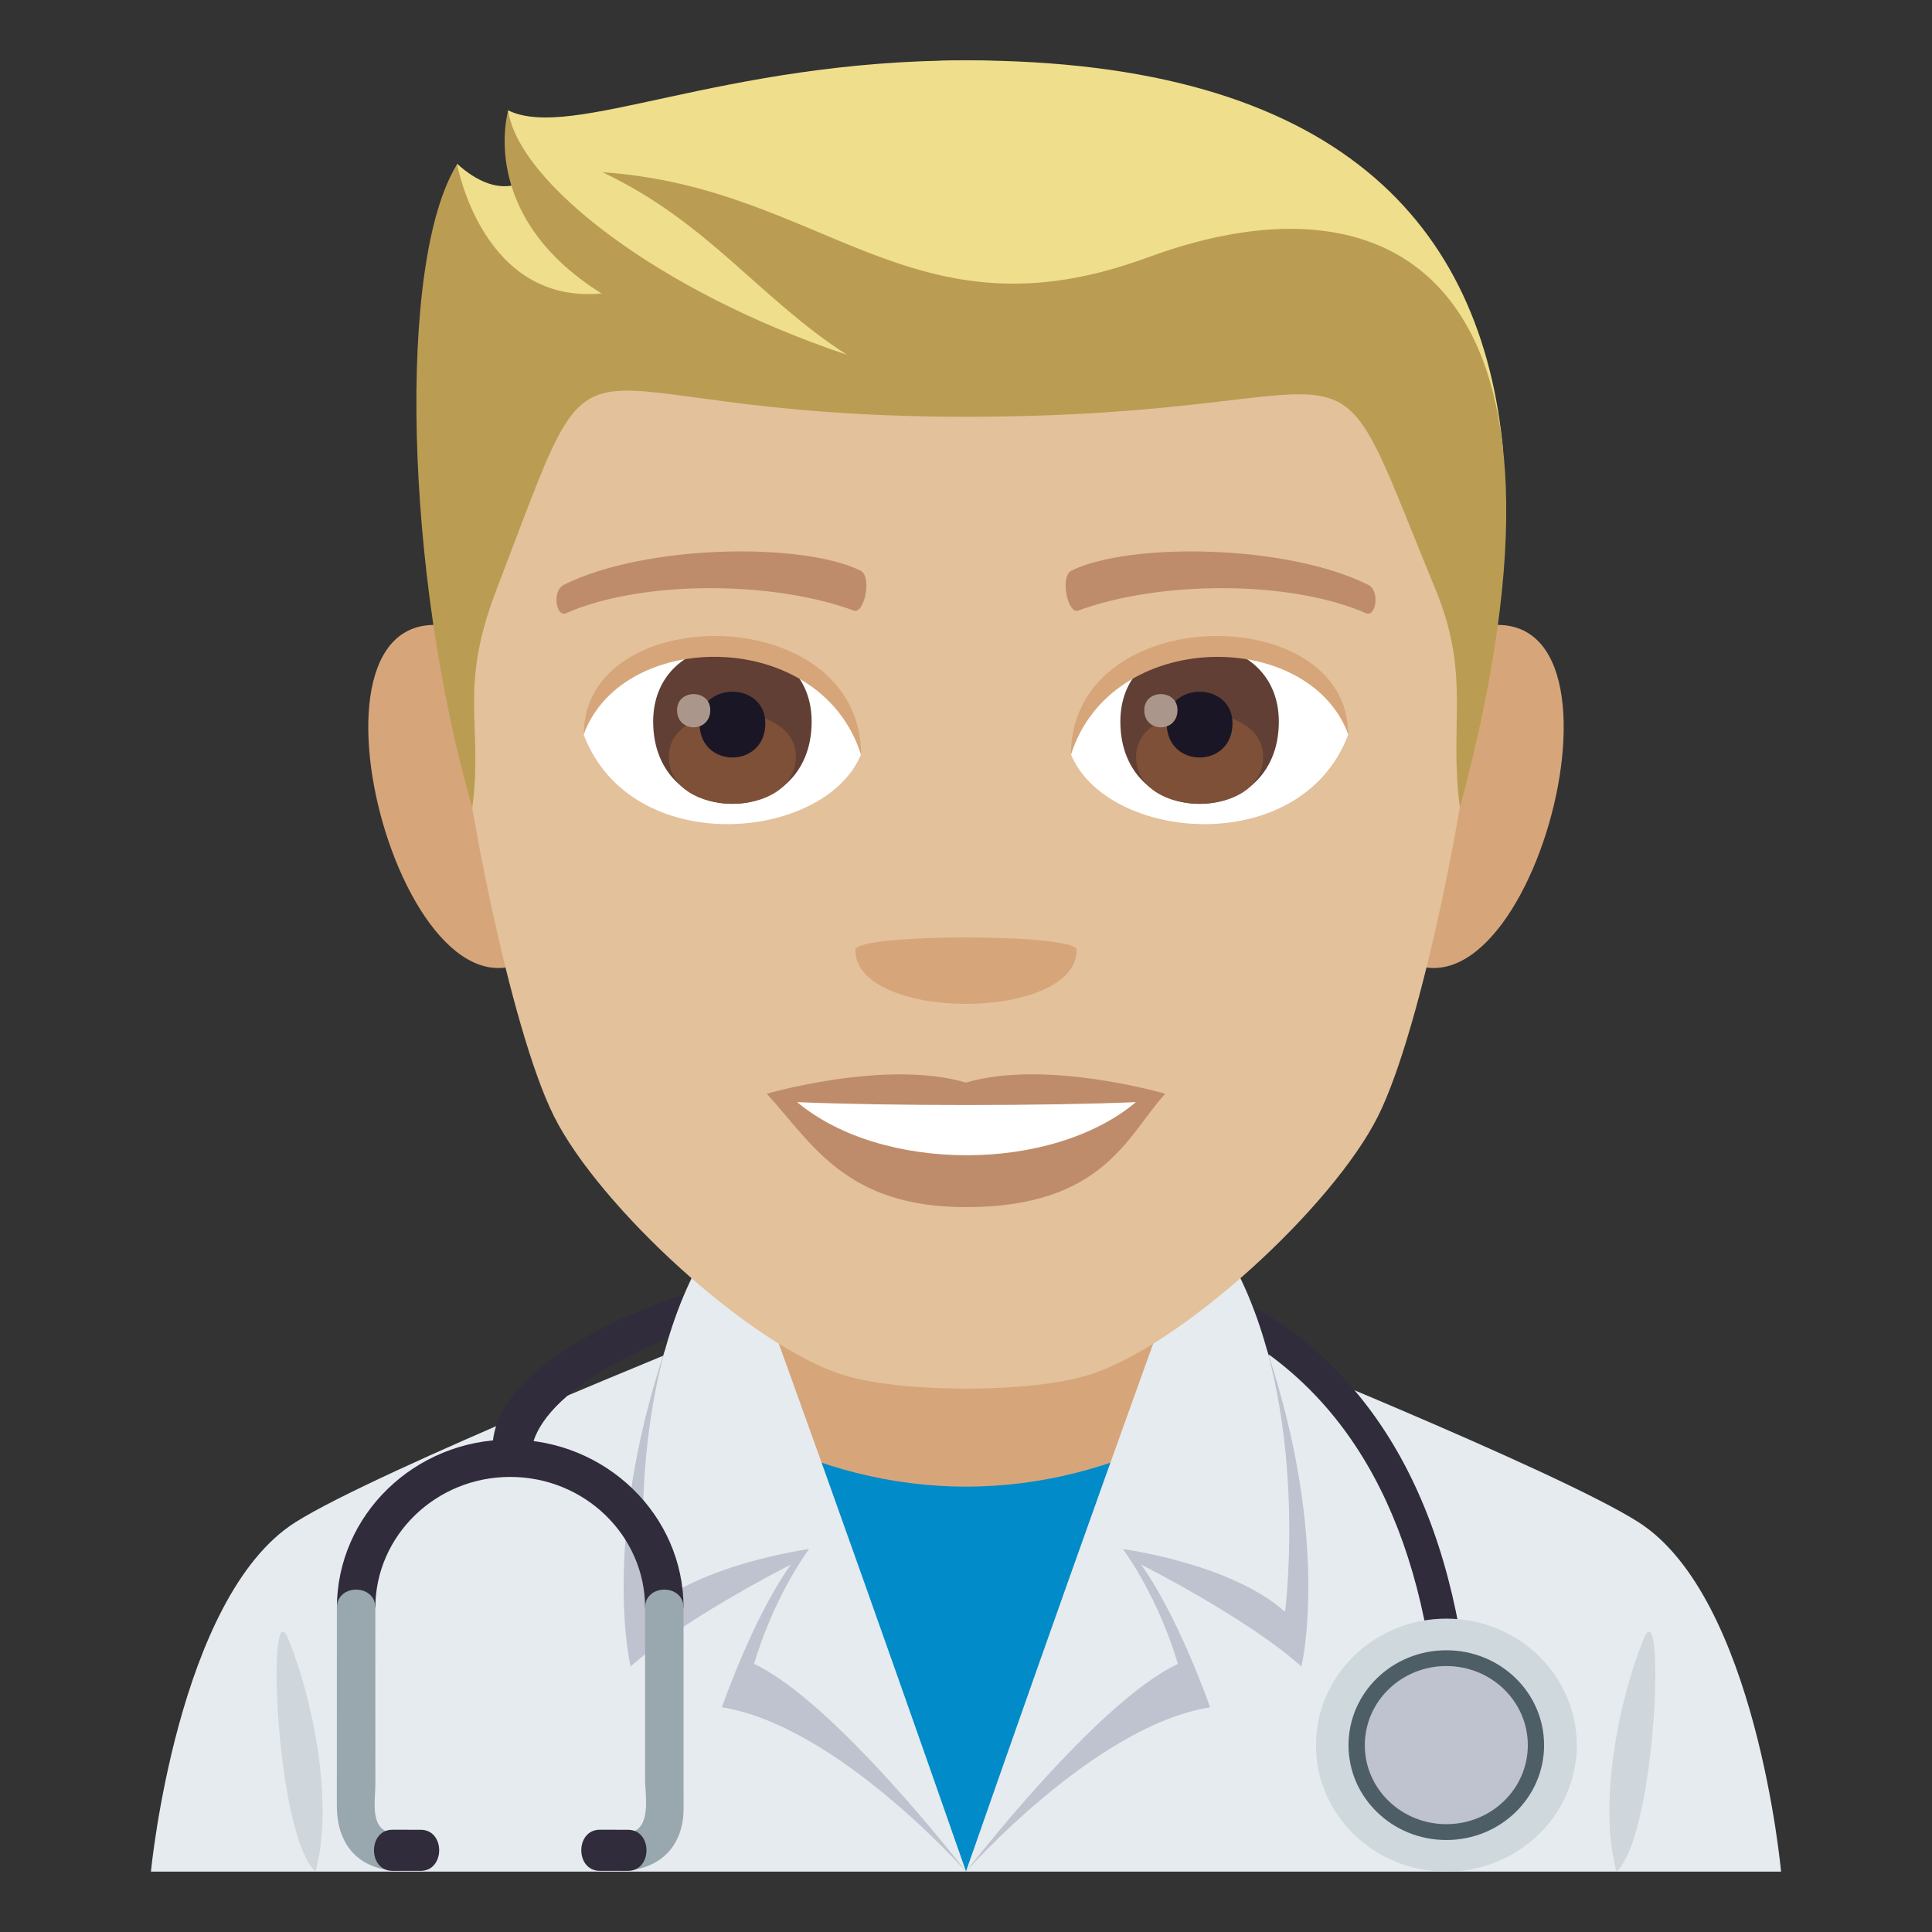 <?xml version="1.0" encoding="utf-8"?>
<!-- Generator: Adobe Illustrator 19.0.0, SVG Export Plug-In . SVG Version: 6.00 Build 0)  -->
<svg version="1.1" id="Layer_1" xmlns="http://www.w3.org/2000/svg" xmlns:xlink="http://www.w3.org/1999/xlink" x="0px" y="0px"
	 width="64px" height="64px" viewBox="0 0 64 64" enable-background="new 0 0 64 64" xml:space="preserve">
<rect x="0" y="0" width="64" height="64" fill="#333333" stroke="none"/>
<path fill="#E6EBEF" d="M9.789,50.424c2.699-1.707,13.906-6.217,13.906-6.217h16.695c0,0,11.197,4.499,13.882,6.214
	C58.177,52.905,59,62,59,62H5C5,62,5.87,52.896,9.789,50.424"/>
<path fill="#CFD7DC" d="M10.451,62c0.628-2.291-0.112-5.778-0.895-7.697C8.829,52.515,9.102,60.74,10.451,62"/>
<path fill="#CFD7DC" d="M53.549,62c-0.628-2.291,0.109-5.778,0.893-7.697C55.169,52.515,54.895,60.74,53.549,62"/>
<path fill="#302C3B" d="M47.379,54.747c-0.951-6.022-3.851-9.916-8.62-11.573c-7.731-2.685-20.891,1.25-21.168,4.984l-1.275-0.186
	c0-4.67,14.685-8.605,22.808-5.785c5.173,1.797,8.309,5.969,9.324,12.4L47.379,54.747z"/>
<path fill="#CFD8DD" d="M47.912,53.619c2.384,0,4.32,1.878,4.32,4.191S50.296,62,47.912,62c-2.385,0-4.319-1.876-4.319-4.189
	S45.527,53.619,47.912,53.619"/>
<path fill="#4E5E67" d="M47.912,54.667c1.791,0,3.238,1.405,3.238,3.145c0,1.735-1.447,3.141-3.238,3.141
	c-1.79,0-3.241-1.405-3.241-3.141C44.671,56.072,46.122,54.667,47.912,54.667"/>
<path fill="#BEC3CF" d="M47.912,55.19c1.492,0,2.699,1.173,2.699,2.621c0,1.447-1.207,2.617-2.699,2.617
	c-1.492,0-2.701-1.17-2.701-2.617C45.211,56.363,46.42,55.19,47.912,55.19"/>
<rect x="24.162" y="40" fill="#D6A67A" width="15.674" height="11.037"/>
<path fill="#018BC9" d="M39.02,47.51c-2.153,1.104-4.537,1.737-7.02,1.737c-2.48,0-4.866-0.633-7.02-1.74L32,62L39.02,47.51z"/>
<path fill="#BEC3CF" d="M22.025,44.73c-2.127,6.393-1.136,10.475-1.136,10.475c1.791-1.605,5.309-3.376,5.309-3.378
	c-1.274,1.79-2.284,4.73-2.284,4.73C27.735,57.163,32,62,32,62S26.065,44.991,22.025,44.73z"/>
<path fill="#E6EBEF" d="M24.681,41.429c0,0-1.049-0.432-1.495,0.376c-2.631,4.801-1.755,11.589-1.755,11.589
	c1.791-1.604,5.367-2.078,5.369-2.08c-1.275,1.79-1.819,3.806-1.819,3.806C27.678,56.384,32,62,32,62S28.393,51.614,24.681,41.429z"
	/>
<path fill="#BEC3CF" d="M41.973,44.73c2.127,6.393,1.138,10.475,1.138,10.475c-1.791-1.605-5.31-3.376-5.312-3.378
	c1.275,1.79,2.286,4.73,2.286,4.73C36.265,57.163,32,62,32,62S37.934,44.991,41.973,44.73z"/>
<path fill="#E6EBEF" d="M39.319,41.429c0,0,1.049-0.432,1.495,0.376c2.631,4.801,1.755,11.589,1.755,11.589
	c-1.791-1.604-5.369-2.078-5.369-2.08c1.273,1.79,1.819,3.806,1.819,3.806C36.319,56.384,32,62,32,62S35.607,51.614,39.319,41.429z"
	/>
<path fill="#302C3B" d="M22.644,53.257h-1.274c-0.002-2.39-2.004-4.332-4.468-4.332c-2.462-0.001-4.466,1.943-4.468,4.332H11.16
	c0-3.069,2.575-5.569,5.741-5.57C20.068,47.686,22.645,50.188,22.644,53.257"/>
<path fill="#99A8AE" d="M11.16,53.257l-0.002,6.566c0.002,1.188,0.618,2.057,1.915,2.148c0.822,0.059,0.814-1.181-0.003-1.238
	c-0.852-0.06-0.635-1.058-0.635-1.639l-0.002-5.838C12.436,52.459,11.158,52.459,11.16,53.257"/>
<path fill="#99A8AE" d="M21.369,53.257v5.66c-0.002,0.594,0.256,1.753-0.638,1.816c-0.816,0.058-0.822,1.297,0,1.238
	c1.22-0.086,1.912-0.892,1.913-2.05l-0.001-6.665C22.645,52.458,21.369,52.459,21.369,53.257"/>
<path fill="#302C3B" d="M13.934,61.975l-0.933-0.001c-0.817,0-0.815-1.363,0-1.362l0.933,0.002
	C14.753,60.61,14.753,61.974,13.934,61.975z"/>
<path fill="#302C3B" d="M20.802,61.974h-0.93c-0.821,0-0.821-1.362-0.002-1.362l0.932,0.002
	C21.62,60.611,21.62,61.974,20.802,61.974z"/>
<path fill="#D6A67A" d="M14.9,20.749c-5.718-1.031-1.252,14.957,3.225,10.547C20.198,29.252,17.575,21.232,14.9,20.749z"/>
<path fill="#D6A67A" d="M49.101,20.749c-2.675,0.483-5.299,8.503-3.224,10.547C50.354,35.706,54.815,19.718,49.101,20.749z"/>
<path fill="#E3C19B" d="M32,2.001c-11.823,0-17.521,8.945-16.807,21.384c0.143,2.503,1.693,10.665,3.158,13.593
	c1.499,2.995,6.512,7.614,9.584,8.57c1.94,0.604,6.188,0.604,8.128,0c3.072-0.956,8.086-5.575,9.585-8.57
	c1.466-2.928,3.016-11.09,3.158-13.593C49.521,10.946,43.825,2.001,32,2.001z"/>
<path fill="#BF8C6B" d="M32,35.862c-2.66-0.782-6.6,0.37-6.6,0.37c1.501,1.635,2.601,3.756,6.6,3.756c4.582,0,5.36-2.407,6.6-3.756
	C38.6,36.232,34.656,35.076,32,35.862z"/>
<path fill="#FFFFFF" d="M26.407,36.509c2.786,2.34,8.418,2.354,11.221,0C34.656,36.637,29.399,36.638,26.407,36.509z"/>
<path fill="#D6A67A" d="M35.667,31.465c0,2.386-7.333,2.386-7.333,0C28.334,30.917,35.667,30.917,35.667,31.465z"/>
<path fill="#EFDE8B" d="M32,2c-8.134,0-13.049,2.688-15.168,1.655c0,0-0.23,1.388,0.601,2.291c0,0-0.877,0.758-2.292-0.521
	C13.793,9.802,17.793,12.338,32,12.338s10.813-3.46,17.797,2.616C49.112,7.465,44.354,2,32,2z"/>
<path fill="#BA9D52" d="M38.016,8.529c-7.821,2.888-10.682-2.321-18.059-2.824c3.509,1.657,5.223,4.208,8.104,6.049
	c-6.273-2.101-10.877-5.712-11.226-8.085c0,0-1.047,3.464,3.093,6.053c-3.958,0.367-4.784-4.283-4.784-4.283
	c-2.005,3.221-1.728,13.607,0.5,21.313c0.371-2.75-0.476-3.887,0.796-7.201c3.805-9.904,1.356-5.745,15.562-5.745
	c14.206,0,11.642-3.793,15.562,5.745c1.169,2.844,0.425,4.451,0.798,7.201C53.032,9.374,46.314,5.467,38.016,8.529z"/>
<path fill="#FFFFFF" d="M44.658,24.347c-1.579,4.136-8.007,3.529-9.185,0.635C36.367,20.332,43.791,19.934,44.658,24.347z"/>
<path fill="#FFFFFF" d="M19.34,24.347c1.58,4.136,8.01,3.529,9.186,0.635C27.632,20.33,20.21,19.933,19.34,24.347z"/>
<path fill="#BF8C6B" d="M45.314,19.368c-2.704-1.342-7.879-1.407-9.807-0.472c-0.412,0.182-0.141,1.454,0.208,1.332
	c2.687-0.995,7.02-1.019,9.534,0.086C45.585,20.456,45.725,19.557,45.314,19.368z"/>
<path fill="#BF8C6B" d="M18.686,19.368c2.704-1.342,7.878-1.407,9.807-0.472c0.413,0.182,0.141,1.454-0.206,1.332
	c-2.691-0.995-7.021-1.019-9.537,0.086C18.415,20.456,18.276,19.557,18.686,19.368z"/>
<path fill="#613F34" d="M37.113,23.906c0,3.629,5.25,3.629,5.25,0C42.363,20.537,37.113,20.537,37.113,23.906z"/>
<path fill="#7D5037" d="M37.633,25.067c0,2.081,4.212,2.081,4.212,0C41.845,23.136,37.633,23.136,37.633,25.067z"/>
<path fill="#1A1626" d="M38.648,23.963c0,1.507,2.18,1.507,2.18,0C40.828,22.565,38.648,22.565,38.648,23.963z"/>
<path fill="#AB968C" d="M37.905,23.523c0,0.761,1.101,0.761,1.101,0C39.006,22.817,37.905,22.817,37.905,23.523z"/>
<path fill="#613F34" d="M21.637,23.905c0,3.63,5.25,3.63,5.25,0C26.887,20.536,21.637,20.536,21.637,23.905z"/>
<path fill="#7D5037" d="M22.156,25.066c0,2.081,4.211,2.081,4.211,0C26.367,23.135,22.156,23.135,22.156,25.066z"/>
<path fill="#1A1626" d="M23.172,23.963c0,1.506,2.18,1.506,2.18,0C25.352,22.564,23.172,22.564,23.172,23.963z"/>
<path fill="#AB968C" d="M22.428,23.522c0,0.761,1.101,0.761,1.101,0C23.528,22.816,22.428,22.816,22.428,23.522z"/>
<path fill="#D6A67A" d="M44.658,24.315c0-4.44-9.185-4.44-9.185,0.703C36.785,20.799,43.347,20.799,44.658,24.315z"/>
<path fill="#D6A67A" d="M19.34,24.315c0-4.44,9.186-4.44,9.186,0.702C27.215,20.796,20.652,20.796,19.34,24.315z"/>
</svg>
